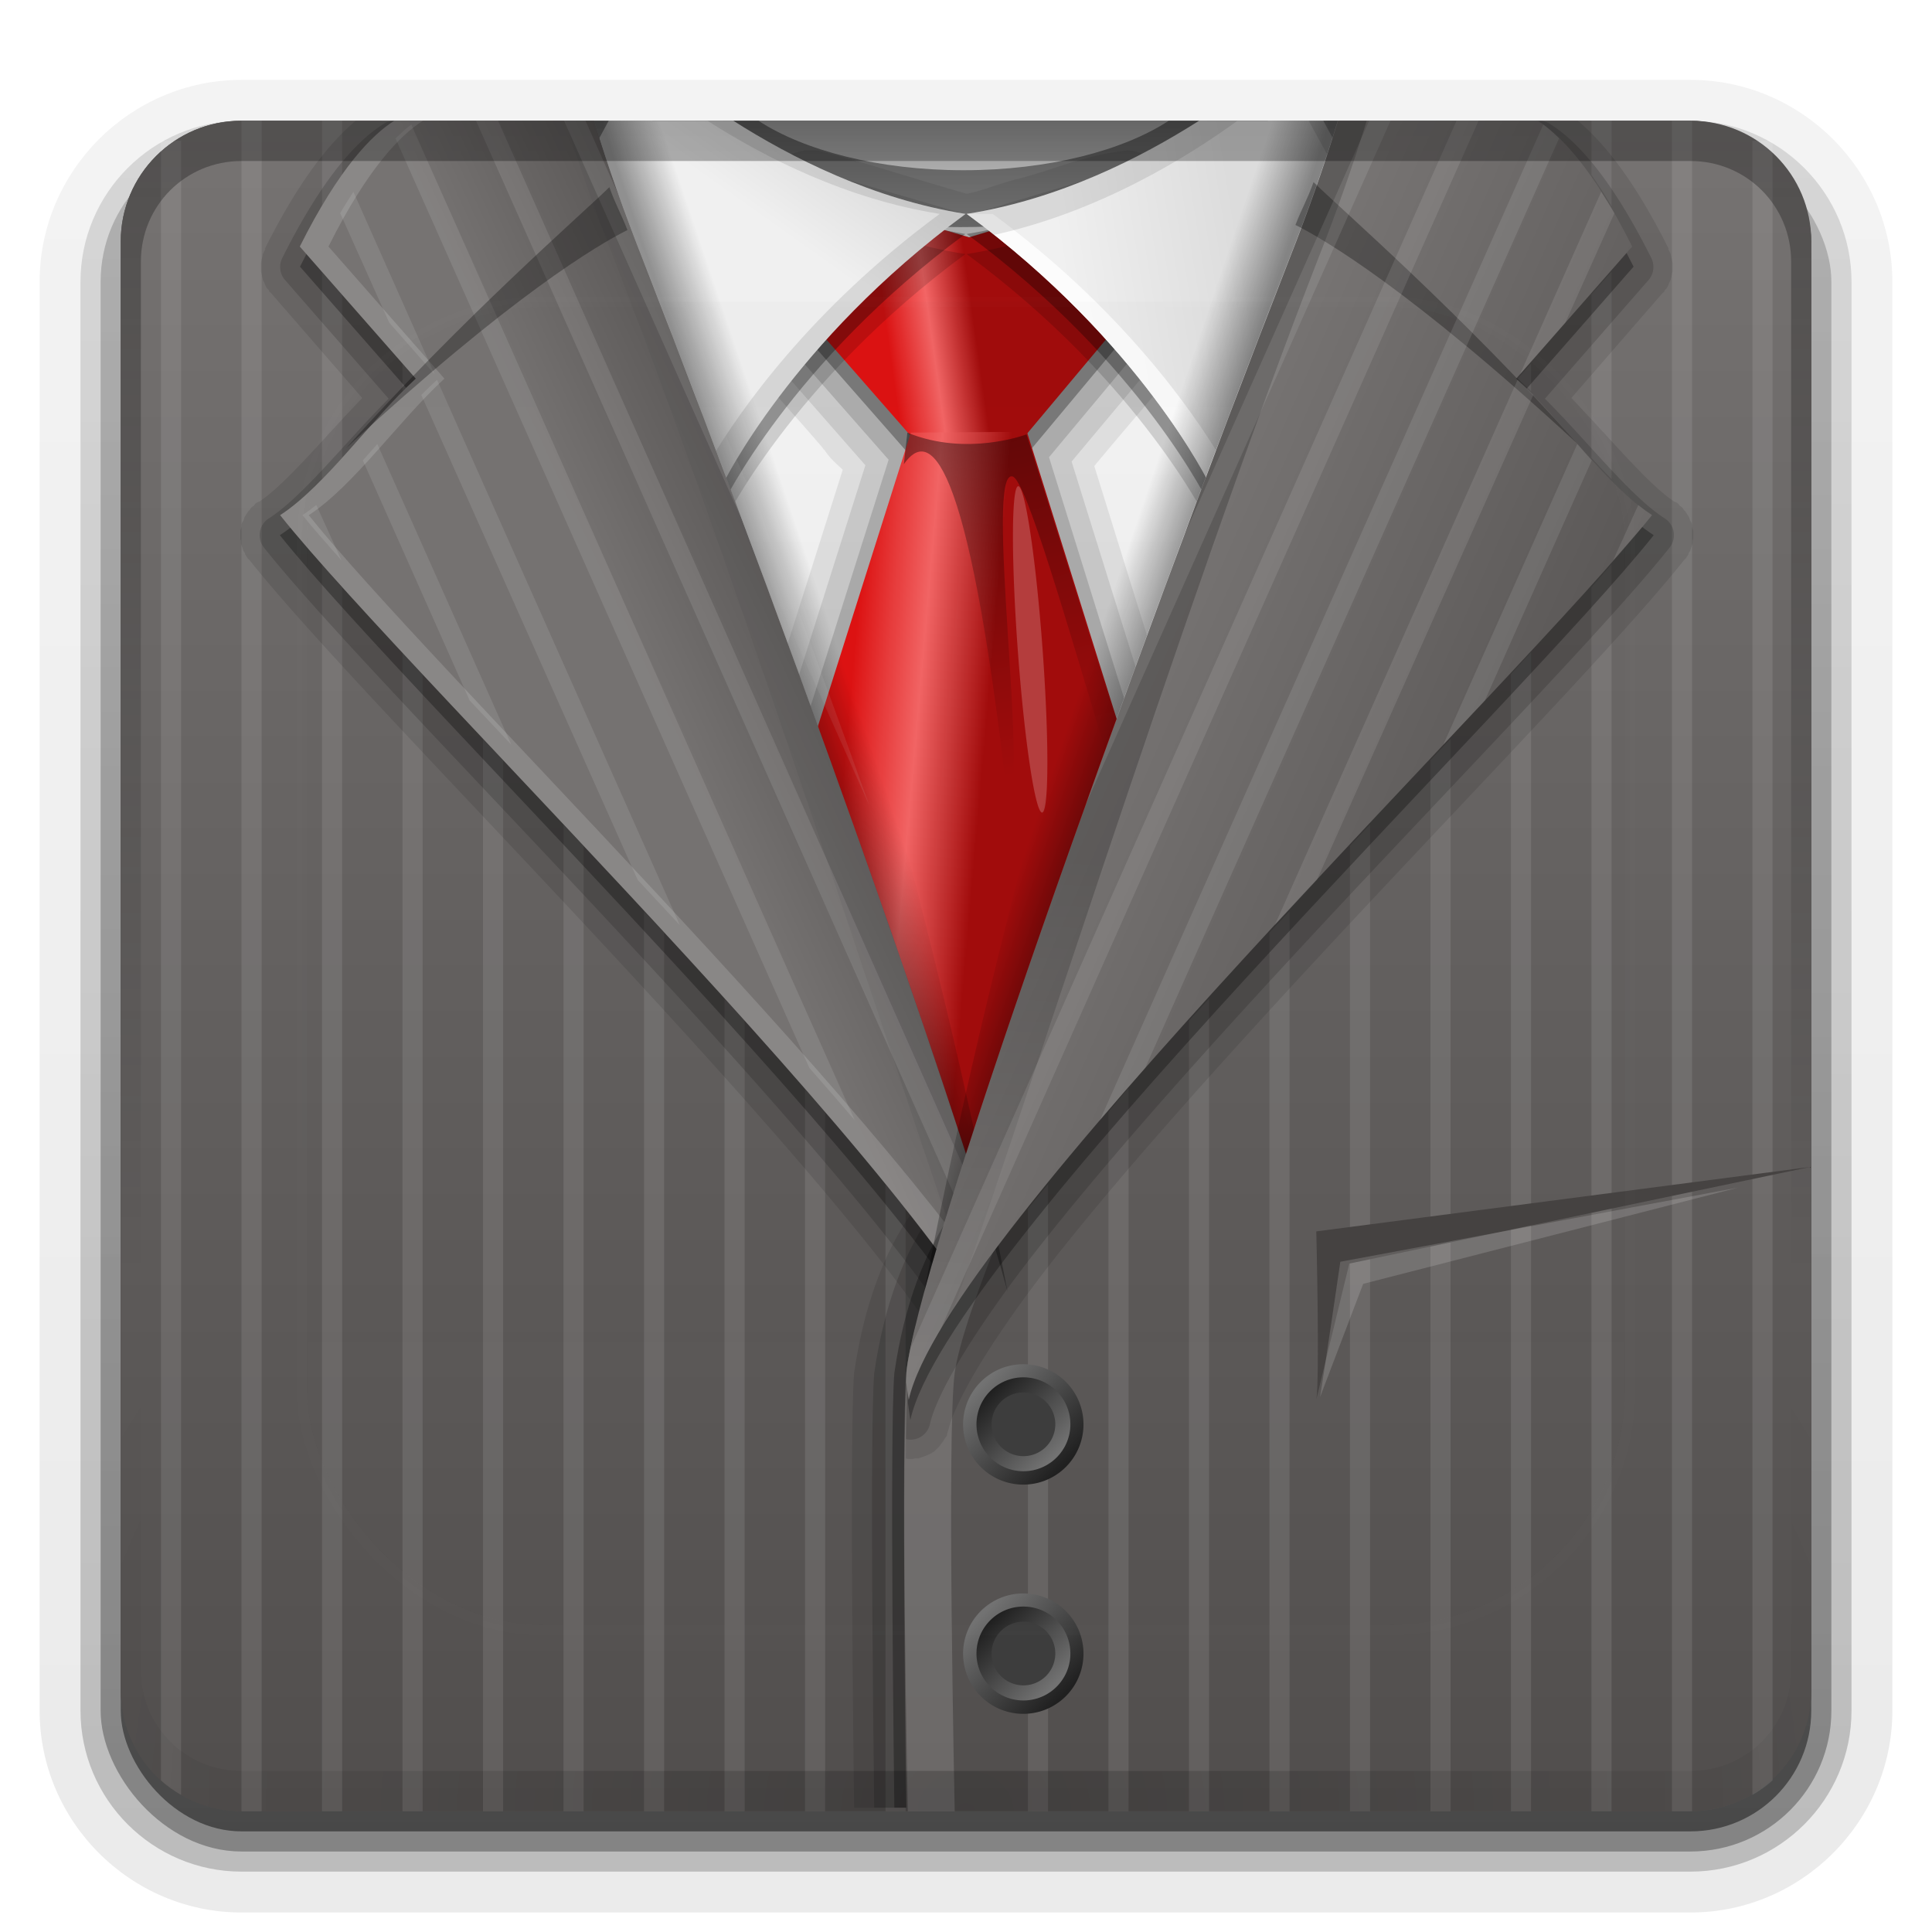 <?xml version="1.0" encoding="UTF-8" standalone="no"?>
<svg
   height="96"
   width="96"
   version="1.1"
   id="svg221"
   sodipodi:docname="cs-themes.svg"
   inkscape:version="1.2.2 (b0a8486541, 2022-12-01)"
   xmlns:inkscape="http://www.inkscape.org/namespaces/inkscape"
   xmlns:sodipodi="http://sodipodi.sourceforge.net/DTD/sodipodi-0.dtd"
   xmlns:xlink="http://www.w3.org/1999/xlink"
   xmlns="http://www.w3.org/2000/svg"
   xmlns:svg="http://www.w3.org/2000/svg"
   xmlns:rdf="http://www.w3.org/1999/02/22-rdf-syntax-ns#"
   xmlns:cc="http://creativecommons.org/ns#"
   xmlns:dc="http://purl.org/dc/elements/1.1/">
  <sodipodi:namedview
     id="namedview223"
     pagecolor="#ffffff"
     bordercolor="#000000"
     borderopacity="0.25"
     inkscape:showpageshadow="2"
     inkscape:pageopacity="0.0"
     inkscape:pagecheckerboard="0"
     inkscape:deskcolor="#d1d1d1"
     showgrid="false"
     inkscape:zoom="9.2395833"
     inkscape:cx="48"
     inkscape:cy="47.945885"
     inkscape:current-layer="svg221" />
  <defs
     id="defs87">
    <linearGradient
       id="c"
       stop-color="#fff">
      <stop
         offset="0"
         id="stop3" />
      <stop
         stop-opacity="0"
         offset="1"
         id="stop5" />
    </linearGradient>
    <filter
       id="w"
       height="1.392"
       width="1.392"
       color-interpolation-filters="sRGB"
       y="-0.196"
       x="-0.196">
      <feGaussianBlur
         stdDeviation="5.28"
         id="feGaussianBlur8" />
    </filter>
    <clipPath
       id="x">
      <rect
         rx="6"
         ry="6"
         height="84"
         width="84"
         y="6"
         x="6"
         fill="#fff"
         id="rect11" />
    </clipPath>
    <linearGradient
       id="a">
      <stop
         stop-color="#514e4d"
         offset="0"
         id="stop14" />
      <stop
         stop-color="#767372"
         offset="1"
         id="stop16" />
    </linearGradient>
    <linearGradient
       id="e">
      <stop
         offset="0"
         id="stop19" />
      <stop
         stop-opacity="0"
         offset="1"
         id="stop21" />
    </linearGradient>
    <linearGradient
       id="b">
      <stop
         stop-color="#202020"
         offset="0"
         id="stop24" />
      <stop
         stop-color="#727272"
         offset="1"
         id="stop26" />
    </linearGradient>
    <clipPath
       id="h">
      <path
         d="m-28 6c-3.324 0-6 2.676-6 6v72c0 3.324 2.676 6 6 6h38.969s0.247-18.837 0-21.781c-0.487-5.807-14.3-38.826-21.469-62.219h-17.5z"
         fill="url(#s)"
         id="path29" />
    </clipPath>
    <linearGradient
       id="s"
       y2="4.894"
       xlink:href="#a"
       gradientUnits="userSpaceOnUse"
       x2="99.266"
       gradientTransform="matrix(-.712 0 0 .712 53.559 2.441)"
       y1="123"
       x1="99.266" />
    <linearGradient
       id="g"
       y2="5.425"
       gradientUnits="userSpaceOnUse"
       x2="58.65"
       gradientTransform="matrix(1.017,0,0,1.017,-1.103,-1.103)"
       y1="122"
       x1="58.65">
      <stop
         stop-color="#dcdcdc"
         offset="0"
         id="stop33" />
      <stop
         stop-color="#f0f0f0"
         offset="1"
         id="stop35" />
    </linearGradient>
    <linearGradient
       id="f">
      <stop
         stop-color="#de1212"
         offset="0"
         id="stop38" />
      <stop
         stop-color="#f36565"
         offset=".5"
         id="stop40" />
      <stop
         stop-color="#a20c0c"
         offset="1"
         id="stop42" />
    </linearGradient>
    <linearGradient
       id="d"
       y2="7.016"
       gradientUnits="userSpaceOnUse"
       x2="45.448"
       gradientTransform="matrix(1.006 0 0 .994 100 0)"
       y1="92.54"
       x1="45.448">
      <stop
         offset="0"
         id="stop45" />
      <stop
         stop-opacity=".588"
         offset="1"
         id="stop47" />
    </linearGradient>
    <linearGradient
       id="y"
       y2="51.703"
       gradientUnits="userSpaceOnUse"
       x2="69.919"
       gradientTransform="matrix(.697 0 0 .697 3.541 1.937)"
       y1="28.056"
       x1="63.582">
      <stop
         offset="0"
         id="stop50" />
      <stop
         stop-opacity="0"
         offset="1"
         id="stop52" />
    </linearGradient>
    <linearGradient
       id="z"
       y2="55"
       xlink:href="#f"
       gradientUnits="userSpaceOnUse"
       x2="64.706"
       gradientTransform="matrix(.697 0 0 .697 3.541 1.937)"
       y1="54.138"
       x1="54.881" />
    <linearGradient
       id="ad"
       y2="21.934"
       xlink:href="#f"
       gradientUnits="userSpaceOnUse"
       x2="64.607"
       gradientTransform="matrix(.697 0 0 .697 3.541 1.937)"
       y1="22.808"
       x1="58.41" />
    <linearGradient
       id="af"
       y2="5.425"
       gradientUnits="userSpaceOnUse"
       x2="58.65"
       gradientTransform="matrix(.799 0 0 .799 -2.822 1.207)"
       y1="122"
       x1="58.65">
      <stop
         stop-color="#dcdcdc"
         offset="0"
         id="stop57" />
      <stop
         stop-color="#f5f5f5"
         offset=".896"
         id="stop59" />
      <stop
         stop-color="#8d8d8d"
         offset="1"
         id="stop61" />
    </linearGradient>
    <linearGradient
       id="ak"
       y2="6"
       xlink:href="#d"
       gradientUnits="userSpaceOnUse"
       x2="32.251"
       gradientTransform="translate(0,1)"
       y1="90"
       x1="32.251" />
    <linearGradient
       id="al"
       y2="6"
       xlink:href="#d"
       gradientUnits="userSpaceOnUse"
       x2="32.251"
       gradientTransform="matrix(1.024 0 0 1.012 -1.143 .929)"
       y1="90"
       x1="32.251" />
    <linearGradient
       id="am"
       y2="90.239"
       xlink:href="#d"
       gradientUnits="userSpaceOnUse"
       x2="32.251"
       gradientTransform="matrix(1.024,0,0,-1.012,-1.143,98.071)"
       y1="6.132"
       x1="32.251" />
    <linearGradient
       id="an"
       y2="12.778"
       xlink:href="#g"
       gradientUnits="userSpaceOnUse"
       x2="57.254"
       gradientTransform="matrix(-.643 0 0 .655 89.209 2.723)"
       y1="10.53"
       x1="43.476" />
    <linearGradient
       id="ao"
       y2="12.029"
       xlink:href="#g"
       gradientUnits="userSpaceOnUse"
       x2="47.759"
       gradientTransform="matrix(.643 0 0 .655 6.803 2.723)"
       y1="5.283"
       x1="52.471" />
    <linearGradient
       id="ap"
       y2="138.66"
       xlink:href="#c"
       gradientUnits="userSpaceOnUse"
       x2="48"
       y1="20.221"
       x1="48" />
    <radialGradient
       id="t"
       xlink:href="#c"
       gradientUnits="userSpaceOnUse"
       cy="90.172"
       cx="48"
       gradientTransform="matrix(1.157 0 0 .996 -7.551 .197)"
       r="42" />
    <linearGradient
       id="aq"
       y2="63.893"
       xlink:href="#c"
       gradientUnits="userSpaceOnUse"
       x2="36.357"
       y1="6"
       x1="36.357" />
    <linearGradient
       id="ar"
       y2="30.389"
       xlink:href="#e"
       gradientUnits="userSpaceOnUse"
       x2="-28.793"
       gradientTransform="matrix(-.712 0 0 .712 36.6 2.441)"
       y1="31.633"
       x1="-32.474" />
    <linearGradient
       id="i"
       y2="99.266"
       xlink:href="#b"
       gradientUnits="userSpaceOnUse"
       x2="74.494"
       gradientTransform="matrix(.369 .369 -.369 .369 61.58 8.176)"
       y1="99.266"
       x1="65.928" />
    <linearGradient
       id="j"
       y2="99.266"
       xlink:href="#b"
       gradientUnits="userSpaceOnUse"
       x2="74.494"
       gradientTransform="matrix(-.47 -.47 .47 -.47 37.189 150.44)"
       y1="99.266"
       x1="65.928" />
    <linearGradient
       id="k"
       y2="99.266"
       xlink:href="#b"
       gradientUnits="userSpaceOnUse"
       x2="74.494"
       gradientTransform="matrix(.369 .369 -.369 .369 61.58 19.566)"
       y1="99.266"
       x1="65.928" />
    <linearGradient
       id="l"
       y2="99.266"
       xlink:href="#b"
       gradientUnits="userSpaceOnUse"
       x2="74.494"
       gradientTransform="matrix(-.47 -.47 .47 -.47 37.189 161.83)"
       y1="99.266"
       x1="65.928" />
    <linearGradient
       id="m"
       y2="30.389"
       xlink:href="#e"
       gradientUnits="userSpaceOnUse"
       x2="-28.793"
       gradientTransform="matrix(.712 0 0 .712 59.39 2.441)"
       y1="31.633"
       x1="-32.474" />
    <linearGradient
       id="n"
       y2="4.894"
       xlink:href="#a"
       gradientUnits="userSpaceOnUse"
       x2="99.266"
       gradientTransform="matrix(.712 0 0 .712 2.441 2.441)"
       y1="123"
       x1="99.266" />
    <linearGradient
       id="o"
       y2="23.497"
       xlink:href="#a"
       gradientUnits="userSpaceOnUse"
       x2="95.672"
       gradientTransform="matrix(-.712 0 0 .712 93.559 2.441)"
       y1="16"
       x1="79.514" />
    <linearGradient
       id="p"
       y2="4.894"
       xlink:href="#a"
       gradientUnits="userSpaceOnUse"
       x2="99.266"
       gradientTransform="matrix(-.712 0 0 .712 93.559 2.441)"
       y1="123"
       x1="99.266" />
    <linearGradient
       id="v"
       y2="94.281"
       stop-color="#fff"
       gradientUnits="userSpaceOnUse"
       x2="67.482"
       gradientTransform="matrix(.712 0 0 .712 2.441 2.441)"
       y1="56.387"
       x1="69.894">
      <stop
         offset="0"
         id="stop81" />
      <stop
         stop-opacity="0"
         offset="1"
         id="stop83" />
    </linearGradient>
    <linearGradient
       id="u"
       y2="19"
       xlink:href="#a"
       gradientUnits="userSpaceOnUse"
       x2="87.676"
       gradientTransform="matrix(.712 0 0 .712 2.441 2.441)"
       y1="34.894"
       x1="123.49" />
  </defs>
  <g
     fill="url(#am)"
     id="g95">
    <path
       opacity="0.08"
       d="m12 95.031c-5.511 0-10.031-4.52-10.031-10.031v-71c0-5.511 4.52-10.031 10.031-10.031h72c5.511 0 10.031 4.52 10.031 10.031v71c0 5.511-4.52 10.031-10.031 10.031h-72z"
       id="path89" />
    <path
       opacity=".1"
       d="m12 94.031c-4.972 0-9.031-4.06-9.031-9.031v-71c0-4.972 4.06-9.032 9.031-9.032h72c4.972 0 9.031 4.06 9.031 9.031v71c0 4.972-4.06 9.031-9.031 9.031h-72z"
       id="path91" />
    <path
       opacity=".2"
       d="m12 93c-4.409 0-8-3.591-8-8v-71c0-4.409 3.591-8 8-8h72c4.409 0 8 3.591 8 8v71c0 4.409-3.591 8-8 8h-72z"
       id="path93" />
  </g>
  <rect
     opacity=".3"
     rx="7"
     ry="7"
     height="85"
     width="86"
     y="7"
     x="5"
     fill="url(#al)"
     id="rect97" />
  <rect
     opacity=".45"
     rx="6"
     ry="6"
     height="84"
     width="84"
     y="7"
     x="6"
     fill="url(#ak)"
     id="rect99" />
  <rect
     rx="6"
     ry="6"
     height="84"
     width="84"
     y="6"
     x="6"
     fill="#514e4d"
     id="rect101" />
  <path
     d="m18.955 6 29.72 75 28.37-75h-58.09z"
     fill="url(#af)"
     id="path103" />
  <g
     fill-rule="evenodd"
     id="g119">
    <path
       opacity="0.08"
       d="m39.969 7.469a1.021 1.021 0 0 0 -0.063 0.031c-1.113 0.175-1.848 0.938-2.312 1.625-0.465 0.687-0.784 1.342-1.094 1.719a1.021 1.021 0 0 0 -0.094 0.156c-0.261 0.449-0.744 0.988-1.125 1.719-0.381 0.73-0.627 1.804-0.156 2.812a1.021 1.021 0 0 0 0.125 0.188c1.785 2.304 3.798 4.388 5.625 6.531 0.048 0.088 0.074 0.082 0.125 0.156 0.314 0.463 0.69 0.745 0.844 0.906 0.03 0.031 0.017 0.012 0.031 0.031-3.648 11.554-7.343 23.093-10.969 34.657a1.021 1.021 0 0 0 -0.032 0.157c-0.305 2.039 1.57 3.589 3.469 3.375v0.031c9.428 0.112 18.851 0.236 28.281 0.344a1.021 1.021 0 0 0 0.094 0c2.05-0.187 3.199-2.432 2.375-4.25h0.031l-0.063-0.156-10.687-34.344c1.871-2.253 3.841-4.492 5.688-6.812a1.021 1.021 0 0 0 0.094 -0.156c0.535-1.02 0.331-2.082 0.031-2.875-0.299-0.793-0.683-1.473-0.812-1.938a1.021 1.021 0 0 0 -0.031 -0.156c-0.22-0.477-0.426-1.251-0.846-2.031-0.419-0.779-1.275-1.633-2.468-1.719a1.021 1.021 0 0 0 -0.187 0.031c-1.961 0.217-3.643 0.98-5.219 1.375-1.02 0.252-1.871 0.631-2.594 0.75-2.409-0.683-4.828-1.488-7.312-2.125a1.021 1.021 0 0 0 -0.25 -0.031h-0.406a1.021 1.021 0 0 0 -0.094 0z"
       id="path105" />
    <path
       opacity=".1"
       d="m40.062 8.5c0.002-0-0.095 0.032-0.094 0.031 0.002-0-0.127 0.032-0.125 0.031 0.002-0-0.095 0-0.094 0s-0.127 0.032-0.125 0.031c0.002-0.001-0.095 0.063-0.094 0.062 0.002-0.001-0.095 0.032-0.093 0.031 0.001-0.001-0.096 0.063-0.094 0.062 0.001-0.001-0.095 0.063-0.094 0.062s-0.095 0.064-0.094 0.062c0.002-0.001-0.095 0.064-0.094 0.062 0.002-0.001-0.094 0.064-0.093 0.062s-0.064 0.095-0.063 0.094c0.001-0.001-0.095 0.064-0.094 0.062 0.002-0.001-0.063 0.095-0.062 0.094 0.001-0.001-0.063 0.095-0.062 0.094 0.001-0.001-0.046 0.037-0.062 0.062-0.005 0.008-0 0.032 0 0.031l-2.438 3.719h0.031c0.001-0.002-0.095 0.127-0.094 0.125 0.001-0.002-0.063 0.158-0.062 0.156 0.001-0.002-0.063 0.127-0.062 0.125 0.001-0.002-0.063 0.159-0.062 0.156 0.001-0.002-0.032 0.159-0.031 0.156 0-0.002-0.032 0.159-0.031 0.156 0-0.002-0 0.159 0 0.156 0-0.002 0 0.159 0 0.156-0-0.002 0.032 0.159 0.031 0.156-0-0.002 0.001 0.159 0 0.156-0.001-0.002 0.063 0.159 0.062 0.156-0.001-0.002 0.032 0.158 0.031 0.156-0.001-0.002 0.064 0.127 0.062 0.125-0.001-0.002 0.095 0.158 0.094 0.156-0.001-0.002 0.095 0.127 0.094 0.125-0.001-0.002 0.095 0.127 0.094 0.125a1.03 1.03 0 0 0 0 0.031l6.656 7.595-11.031 34.844c0.001-0.002-0.032 0.127-0.031 0.125 0-0.002-0.032 0.095-0.031 0.094 0-0.002-0.031 0.127-0.031 0.125 0-0.002-0 0.127 0 0.125 0-0.002-0 0.096 0 0.094 0-0.002 0 0.127 0 0.125-0-0.002 0 0.127 0 0.125-0-0.002 0.032 0.127 0.031 0.125-0-0.002 0 0.095 0 0.094s0.032 0.127 0.031 0.125c-0-0.002 0.032 0.095 0.031 0.094-0.001-0.002 0.063 0.127 0.062 0.125-0.001-0.002 0.032 0.095 0.031 0.094-0.001-0.002 0.063 0.095 0.062 0.094-0.001-0.002 0.063 0.095 0.062 0.094-0.001-0.002 0.064 0.126 0.062 0.125-0.001-0.001 0.064 0.064 0.062 0.062-0.001-0.001 0.095 0.095 0.094 0.094-0.001-0.001 0.095 0.095 0.094 0.094-0.001-0.001 0.064 0.064 0.062 0.062-0.001-0.001 0.095 0.095 0.094 0.094-0.001-0.001 0.095 0.063 0.094 0.062-0.002-0.001 0.095 0.063 0.094 0.062-0.002-0.001 0.127 0.032 0.125 0.031-0.002-0.001 0.095 0.063 0.094 0.062-0.002-0.001 0.095 0.032 0.094 0.031-0.002-0.001 0.127 0.032 0.125 0.031-0.002-0 0.127 0.032 0.125 0.031-0.002-0 0.095 0.032 0.094 0.031-0.002-0 0.127 0.031 0.125 0.031-0.002-0 0.127 0 0.125 0-0.002-0 0.096-0 0.094 0l28.562 0.344c-0.002-0 0.095-0 0.094 0-0.002 0 0.127-0 0.125 0-0.002 0 0.127-0.032 0.125-0.031-0.002 0 0.095-0.032 0.094-0.031-0.002 0 0.127-0.032 0.125-0.031-0.002 0 0.127-0.032 0.125-0.031-0.002 0.001 0.095-0.032 0.094-0.031-0.002 0.001 0.095-0.063 0.094-0.062-0.002 0.001 0.127-0.032 0.125-0.031-0.002 0.001 0.095-0.063 0.094-0.062-0.002 0.001 0.095-0.064 0.094-0.062-0.001 0.001 0.095-0.095 0.094-0.094-0.001 0.001 0.064-0.064 0.062-0.062-0.001 0.001 0.095-0.095 0.094-0.094-0.001 0.001 0.095-0.095 0.094-0.094-0.001 0.001 0.064-0.064 0.062-0.062-0.001 0.001 0.063-0.126 0.062-0.125-0.001 0.002 0.063-0.095 0.062-0.094-0.001 0.002 0.063-0.095 0.062-0.094-0.001 0.002 0.032-0.095 0.031-0.094-0.001 0.002 0.063-0.127 0.062-0.125-0.001 0.002 0.032-0.095 0.031-0.094-0 0.002 0.032-0.127 0.031-0.125-0 0.002 0-0.095 0-0.094-0 0.002 0.031-0.127 0.031-0.125-0 0.002 0-0.127 0-0.125-0 0.002-0-0.127 0-0.125 0 0.002-0-0.095 0-0.094 0 0.002-0-0.127 0-0.125 0 0.002-0.032-0.127-0.031-0.125 0 0.002-0.032-0.095-0.031-0.094 0 0.002-0.032-0.127-0.031-0.125l-11.031-35.374 5.781-6.907c-0.001 0.002 0.095-0.095 0.094-0.093-0.001 0.001 0.064-0.127 0.062-0.126-0.001 0.002 0.063-0.095 0.062-0.093-0.001 0.002 0.063-0.127 0.062-0.125-0.001 0.002 0.063-0.127 0.062-0.125-0.001 0.002 0.032-0.127 0.031-0.125-0.001 0.002 0.032-0.127 0.031-0.125-0 0.002 0.032-0.127 0.031-0.125-0 0.002 0.031-0.127 0.031-0.125-0 0.002 0-0.127 0-0.125-0 0.002-0-0.127 0-0.125 0 0.002-0-0.158 0-0.156 0 0.002-0.032-0.127-0.031-0.125 0 0.002-0.032-0.127-0.031-0.125 0 0.002-0.032-0.127-0.031-0.125 0.001 0.002-0.032-0.127-0.031-0.125l-1.719-4.313c0.001 0.003-0.095-0.159-0.094-0.156 0.001 0.003-0.064-0.159-0.062-0.156s-0.127-0.159-0.125-0.156c0.002 0.002-0.127-0.158-0.125-0.156s-0.127-0.127-0.125-0.125-0.127-0.127-0.125-0.125-0.159-0.095-0.156-0.094c0.002 0.002-0.19-0.095-0.188-0.094 0.003 0.001-0.159-0.064-0.156-0.062s-0.19-0.063-0.188-0.062-0.159-0.032-0.156-0.031c0.003 0.001-0.19-0.031-0.187-0.031 0.003 0-0.19 0-0.188 0s-0.19 0-0.188 0c0.003-0-0.19 0.032-0.188 0.031 0.002-0-0.11 0.019-0.156 0.031l-7.125 2.125-7.312-2.125c0.003 0.001-0.19-0.032-0.187-0.031 0.003 0.001-0.159-0.031-0.156-0.031 0.003 0-0.19 0-0.188 0 0.003-0-0.19 0-0.188 0a1.03 1.03 0 0 0 -0.031 0z"
       id="path107" />
    <path
       opacity=".15"
       d="m40.188 9.531a0.941 0.941 0 0 0 -0.688 0.438l-2.438 3.75a0.941 0.941 0 0 0 0.062 1.125l7.031 8-11.219 35.438a0.941 0.941 0 0 0 0.908 1.218l28.562 0.344a0.941 0.941 0 0 0 0.906 -1.219l-11.187-35.906 6.125-7.344a0.941 0.941 0 0 0 0.156 -0.937l-1.719-4.313a0.941 0.941 0 0 0 -1.156 -0.562l-7.406 2.219-7.594-2.219a0.941 0.941 0 0 0 -0.344 -0.031z"
       id="path109" />
    <path
       opacity=".3"
       d="m40.281 10.469-2.438 3.75 7.375 8.406-11.375 35.938 28.562 0.344-11.344-36.375 6.469-7.75-1.719-4.312-7.656 2.312-7.875-2.312z"
       id="path111" />
    <path
       d="m40.295 9.477 7.863 2.316 7.64-2.316 1.742 4.307-9.382 11.196-10.302-11.775 2.439-3.728z"
       fill="url(#ad)"
       id="path113" />
    <path
       d="m45.259 21.496-11.411 36.057 28.571 0.349-11.391-36.445-5.769 0.039z"
       fill="url(#z)"
       id="path115" />
    <path
       opacity=".4"
       d="m45.085 21.496c2.961 1.219 5.923 0.087 5.923 0.087s5.623 17.779 10.396 33.619c-3.079-3.571-9.759-31.178-11.092-31.529-1.405-0.369 0.824 15.285-0.235 16.2-2.003-17.767-3.946-18.551-5.165-16.809l0.038-0.342c0.051-0.461 0.136-1.226 0.136-1.226z"
       fill="url(#y)"
       id="path117" />
  </g>
  <path
     opacity=".2"
     d="m51.822 32.497a8.13 0.616 85.802 0 1 -1.228 0.09 8.13 0.616 85.802 1 1 1.228 -0.09z"
     fill="#fff"
     id="path121" />
  <path
     opacity=".15"
     d="m30.25 8-1.281 2.344 6.938 15.719s3.381-7.051 12.062-13.438c-4.594-0.729-8.649-2.788-11.53-4.625h-6.188zm29.344 0c-2.881 1.837-6.968 3.896-11.562 4.625 8.681 6.386 12.062 13.438 12.062 13.438l6.937-15.719-1.281-2.344h-6.156z"
     fill-rule="evenodd"
     id="path123" />
  <path
     opacity=".4"
     d="m32.418 6c0.619 2.953 7.234 5.284 15.301 5.284 8.067 0 14.664-2.331 15.281-5.284h-4.926c-2.257 1.477-5.978 2.458-10.194 2.458s-7.937-0.981-10.194-2.458h-5.268z"
     id="path125" />
  <g
     fill-rule="evenodd"
     id="g139">
    <path
       opacity=".3"
       d="m30.25 7-1.281 2.344 6.938 15.719s3.381-7.051 12.062-13.438c-4.594-0.729-8.649-2.788-11.53-4.625h-6.188zm29.344 0c-2.881 1.837-6.968 3.896-11.562 4.625 8.681 6.386 12.062 13.438 12.062 13.438l6.937-15.719-1.281-2.344h-6.156z"
       id="path127" />
    <path
       d="m30.246 6-1.266 2.335 6.936 15.729s3.383-7.049 12.064-13.435c-4.595-0.73-8.66-2.792-11.541-4.629h-6.193z"
       fill="url(#ao)"
       id="path129" />
    <path
       d="m59.581 6c-2.881 1.837-6.946 3.899-11.541 4.629 8.681 6.386 12.064 13.435 12.064 13.435l6.916-15.729-1.266-2.335h-6.173z"
       fill="url(#an)"
       id="path131" />
    <path
       opacity=".1"
       d="m35.152 6c2.862 1.833 6.91 3.893 11.541 4.629-6.443 4.74-9.951 9.83-11.34 12.145l0.563 1.29s3.383-7.049 12.064-13.435c-4.595-0.73-8.658-2.792-11.541-4.629h-1.287z"
       id="path133" />
    <path
       opacity=".8"
       d="m48.04 10.629c8.681 6.386 12.064 13.435 12.064 13.435l0.563-1.29c-1.389-2.315-4.897-7.406-11.34-12.145"
       fill="#fff"
       id="path135" />
    <path
       opacity=".1"
       d="m59.581 6c-2.877 1.837-6.946 3.899-11.541 4.629 0.471 0.346 0.907 0.695 1.347 1.044 5.158-1.127 9.529-3.807 12.104-5.673h-1.91zm5.449 0 1.669 3.052 0.322-0.717-1.267-2.335h-0.724z"
       id="path137" />
  </g>
  <path
     d="m12 6c-3.324 0-6 2.676-6 6v72c0 3.324 2.676 6 6 6h38.969s0.247-18.837 0-21.781c-0.487-5.807-14.3-38.826-21.469-62.219h-17.5z"
     fill="url(#p)"
     id="path141" />
  <path
     opacity=".1"
     d="m8 7v81.469c0.307 0.275 0.641 0.512 1 0.719v-82.188h-1zm4-1v84h1v-84h-1zm4 0v4.25c0.344-0.581 0.683-1.116 1-1.562v-2.688h-1zm0 7.5v10.312c0.333-0.339 0.666-0.694 1-1.062v-8.125l-1-1.125zm4 4.562v1.375c0.218-0.219 0.439-0.426 0.656-0.625l-0.656-0.75zm-4 9.969v61.969h1v-60.812c-0.36-0.4-0.676-0.789-1-1.156zm4 4.375v57.594h1v-56.5c-0.357-0.382-0.659-0.727-1-1.094zm4 4.312v53.282h1v-52.217c-0.333-0.354-0.673-0.715-1-1.062zm4 4.25v49.032h1v-47.967c-0.331-0.353-0.672-0.713-1-1.062zm4 4.312v44.72h1v-43.654c-0.332-0.36-0.668-0.705-1-1.063zm4 4.345v40.375h1v-39.281c-0.326-0.363-0.67-0.729-1-1.094zm4 4.437v35.938h1v-34.75c-0.338-0.393-0.652-0.789-1-1.188zm4 4.782v31.156h1v-29.938c-0.316-0.398-0.667-0.809-1-1.219z"
     fill="#fff"
     id="path143" />
  <path
     opacity=".15"
     d="m43.44 68.221c-0.247 2.944 0 21.601 0 21.601h39.687c1.213-27.934-35.73-48.688-39.687-21.601z"
     id="path145" />
  <path
     opacity=".1"
     d="m42.44 68.221c-0.247 2.944 0 21.601 0 21.601h39.687c1.213-27.934-35.73-48.688-39.687-21.601z"
     id="path147" />
  <g
     fill-rule="evenodd"
     id="g161">
    <g
       transform="translate(40)"
       clip-path="url(#h)"
       id="g155">
      <path
         opacity=".1"
         d="m-20.594 5.031c-0 0-0.125 0.031-0.125 0.031-0 0-0.125 0.031-0.125 0.031-0 0-0.093-0-0.094 0-0 0-0.125 0.062-0.125 0.062-0 0-0.093 0.031-0.094 0.031-0 0-0.093 0.062-0.094 0.062-0 0-0.125 0.031-0.125 0.031-0 0-0.036 0.046-0.062 0.062-0.008 0.005-0.031-0-0.031 0v0.031c-1.517 0.965-3.327 2.904-5.375 7h0.031c-0 0.001-0.062 0.124-0.062 0.125-0 0.001-0.062 0.124-0.062 0.125-0 0.001-0.031 0.156-0.031 0.156-0 0.001-0.031 0.124-0.031 0.125-0 0.001-0.031 0.156-0.031 0.156-0 0.001 0 0.124 0 0.125-0 0.001-0 0.156 0 0.156 0 0.001-0 0.156 0 0.156 0 0.001 0.031 0.124 0.031 0.125 0 0.001 0.031 0.156 0.031 0.156 0 0.001 0.031 0.124 0.031 0.125 0 0.001 0.062 0.124 0.062 0.125 0 0.001 0.062 0.156 0.062 0.156 0 0.001 0.062 0.125 0.062 0.125 0 0 0.093 0.093 0.094 0.094 0 0 0.062 0.125 0.062 0.125a0.965 0.965 0 0 0 0.031 0l4.562 5.25c-1.966 2.045-3.838 4.314-5.125 5.156-0.005 0.003-0.027-0.003-0.031 0-0.026 0.017-0.062 0.031-0.062 0.031-0 0-0.093 0.062-0.094 0.062-0 0-0.062 0.093-0.062 0.094-0 0-0.093 0.062-0.094 0.062-0 0-0.062 0.062-0.062 0.062-0 0-0.062 0.093-0.062 0.094-0 0-0.062 0.062-0.062 0.062-0 0-0.062 0.093-0.062 0.094-0 0-0.062 0.093-0.062 0.094-0 0-0.062 0.093-0.062 0.094-0 0-0.031 0.093-0.031 0.094-0 0-0.031 0.093-0.031 0.094-0 0-0.062 0.093-0.062 0.094-0 0-0.031 0.093-0.031 0.094-0 0 0 0.093 0 0.094s-0.031 0.125-0.031 0.125c-0 0-0.031 0.093-0.031 0.094-0 0 0 0.093 0 0.094s0 0.093 0 0.094c-0 0-0 0.125 0 0.125s-0 0.093 0 0.094c0 0 0.031 0.093 0.031 0.094 0 0-0 0.125 0 0.125 0 0 0.031 0.093 0.031 0.094 0 0 0.031 0.093 0.031 0.094 0 0 0.031 0.093 0.031 0.094 0 0 0.031 0.093 0.031 0.094 0 0 0.062 0.093 0.062 0.094 0 0 0.031 0.093 0.031 0.094 0 0 0.062 0.093 0.062 0.094 0 0 0.062 0.093 0.062 0.094 0 0 0.045 0.04 0.062 0.062 0.006 0.008 0.025 0.023 0.031 0.031 3.549 4.447 12.245 13.255 20.375 22.125 4.072 4.443 8 8.877 10.969 12.656 1.479 1.883 2.695 3.629 3.594 5.094s1.47 2.712 1.594 3.281c0 0.001 0.062 0.187 0.062 0.188 0 0.001 0.031 0.156 0.031 0.156 0 0.001 0.093 0.124 0.094 0.125 0 0.001 0.093 0.156 0.094 0.156 0 0.001 0.093 0.124 0.094 0.125 0 0.001 0.093 0.125 0.094 0.125 0 0 0.124 0.125 0.125 0.125 0.001 0 0.124 0.125 0.125 0.125 0.001 0 0.156 0.093 0.156 0.094 0.001 0 0.124 0.062 0.125 0.062 0.001 0 0.156 0.062 0.156 0.062 0.001 0 0.156 0.062 0.156 0.062 0.001 0 0.187 0.062 0.188 0.062 0.001 0 0.156-0 0.156 0 0.001 0 0.156 0.031 0.156 0.031 0.001 0 0.187 0 0.188 0 0.001-0 0.156-0.031 0.156-0.031 0.001-0 0.156-0.031 0.156-0.031 0.001-0 0.187-0.031 0.188-0.031 0.001-0 0.156-0.062 0.156-0.062 0.001-0 0.156-0.062 0.156-0.062 0.001-0 0.124-0.093 0.125-0.094 0.001-0 0.156-0.093 0.156-0.094 0.001-0 0.124-0.093 0.125-0.094 0.001-0 0.125-0.124 0.125-0.125 0-0 0.093-0.124 0.094-0.125 0-0.001 0.093-0.156 0.094-0.156 0-0.001 0.093-0.124 0.094-0.125 0-0.001 0.062-0.156 0.062-0.156 0-0.001 0.062-0.156 0.062-0.156 0-0.001 0.062-0.156 0.062-0.156 0-0.001 0.031-0.187 0.031-0.188l0.094-0.75c0-0 0.02-0.071 0.031-0.125 0.006-0.026-0-0.062 0-0.062 0-0.001 0.031-0.187 0.031-0.188 0-0-0-0.056 0-0.062-0-0.016 0-0.018 0-0.031-0-0.027-0.001-0.092 0-0.125-0 0.003 0.022-0.177 0-0.438-0.151-1.794-0.986-4.518-2.188-8.407-1.204-3.897-2.818-8.775-4.688-14.125-3.717-10.639-8.354-23.08-12.281-33.156a0.965 0.965 0 0 0 -0.062 -0.188 0.965 0.965 0 0 0 0 -0.031c-0.855-2.179-1.65-4.397-2.343-6.656-0-0 0.002-0.024 0-0.031-0.011-0.035-0.062-0.125-0.063-0.125 0-0.001-0.062-0.156-0.062-0.156 0-0.001-0.062-0.124-0.062-0.125-0.001-0.001-0.094-0.124-0.094-0.125-0.001-0.001-0.094-0.124-0.094-0.125 0-0-0.093-0.124-0.094-0.125 0-0-0.124-0.124-0.125-0.125 0-0-0.093-0.093-0.093-0.094-0.001-0-0.125-0.093-0.126-0.094 0-0-0.155-0.062-0.156-0.063 0-0-0.124-0.093-0.125-0.094 0-0-0.155-0.031-0.156-0.031-0.001-0-0.156-0.062-0.156-0.062-0.001-0-0.156-0.031-0.157-0.031 0-0-0.155-0.031-0.156-0.031-0.001-0-0.156 0-0.156 0h-9.875c-0-0-0.019 0-0.031 0-0.047-0-0.124-0-0.125 0a0.965 0.965 0 0 0 -0.062 0zm31.594 64.625s0.259-0.001 0.375 0l-0.375 0.032c0.001 0.012 0-0.031 0-0.031z"
         id="path149" />
      <path
         opacity=".15"
         d="m-20.406 6a0.988 0.988 0 0 0 -0.532 0.156c-1.306 0.821-3.016 2.626-5.031 6.656a0.988 0.988 0 0 0 0.125 1.094l5.156 5.906c-2.138 2.136-4.216 4.821-5.938 5.938a0.988 0.988 0 0 0 -0.25 1.469c3.44 4.318 12.214 13.19 20.375 22.094 4.08 4.452 8.004 8.905 11 12.719 2.996 3.814 5.022 7.128 5.375 8.75a0.988 0.988 0 0 0 1.938 -0.094l0.125-0.875a0.988 0.988 0 0 0 0.031 -0.188c0.001 0.028-0.001-0.061 0-0.156s0.017-0.145 0-0.344c-0.131-1.564-0.926-4.339-2.125-8.219-1.198-3.881-2.82-8.753-4.687-14.095-3.733-10.683-8.407-23.217-12.344-33.312a0.988 0.988 0 0 0 0 -0.031c-0.867-2.207-1.671-4.453-2.375-6.75a0.988 0.988 0 0 0 -0.937 -0.719h-9.906z"
         id="path151" />
      <path
         opacity=".3"
         d="m-20.406 7c-1.082 0.68-2.721 2.318-4.688 6.25l5.75 6.562c-2.246 2.062-4.527 5.34-6.75 6.781 6.681 8.386 35.159 35.787 36.938 43.969l0.125-0.875c-0.005-0.106 0.006-0.397 0-0.469-0.438-5.228-11.2-35.209-19.063-55.374-0.874-2.227-1.693-4.518-2.406-6.844h-9.906z"
         id="path153" />
    </g>
    <path
       d="m29.514 6c0.713 2.326 1.528 4.603 2.402 6.829 7.862 20.165 18.604 50.163 19.042 55.392 0.006 0.072 0.017 0.361 0.022 0.467l-0.133 0.868c-1.778-8.182-30.246-35.571-36.928-43.957 2.223-1.442 4.495-4.723 6.74-6.785l-5.762-6.562c1.966-3.932 3.612-5.571 4.694-6.251h9.922z"
       fill="url(#o)"
       id="path157" />
    <path
       opacity=".2"
       d="m29.514 6c0.713 2.326 1.528 4.603 2.402 6.829 7.862 20.165 18.604 50.163 19.042 55.392 0.006 0.072 0.017 0.361 0.022 0.467l-0.133 0.868c-0.264-1.217-0.997-2.603-2.068-4.115-2.617-6.916-11.512-35.237-18.286-52.612-0.875-2.226-1.69-4.503-2.403-6.829h1.424z"
       fill="#525252"
       id="path159" />
  </g>
  <path
     opacity=".3"
     d="m44.44 68.221c-0.247 2.944 0 21.601 0 21.601h39.687c1.213-27.934-35.73-48.688-39.687-21.601z"
     id="path163" />
  <path
     opacity=".1"
     d="m29.092 6 9.188 20.594c1.671 4.482 3.328 8.991 4.906 13.406l-15.156-34h1.062zm-4.344 0 27.094 60.906c0.004 0.019 0.027 0.044 0.031 0.062 0.105 0.512 0.191 0.923 0.219 1.25 0.006 0.072-0.005 0.362 0 0.469l-0.125 0.875c-0.201-0.924-0.751-2.11-1.562-3.469l-26.75-60.093h1.094zm-4.312 0.188 22.031 49.469c-0.73-0.853-1.476-1.715-2.25-2.594l-20.563-46.185c0.288-0.279 0.538-0.513 0.781-0.688zm-2.875 3.344 4.031 9.062-2.25-2.562-2.438-5.438c0.221-0.386 0.446-0.733 0.656-1.062zm4.156 9.344 12.062 27.094c-0.699-0.756-1.395-1.501-2.094-2.25l-10.75-24.094c0.26-0.268 0.522-0.509 0.781-0.75zm-2.969 3.187 6.656 14.938c-0.667-0.709-1.397-1.48-2.031-2.156-0.011-0.012-0.02-0.019-0.031-0.031l-5.312-11.938c0.241-0.265 0.477-0.541 0.719-0.812zm-3.031 3.031 1.25 2.75c-0.741-0.843-1.428-1.611-1.938-2.25 0.225-0.146 0.462-0.32 0.688-0.5z"
     fill="#fff"
     id="path165" />
  <path
     opacity=".15"
     d="m19.592 6c-1.082 0.68-2.728 2.319-4.694 6.251l5.762 6.562c-2.246 2.062-4.518 5.343-6.74 6.785 6.681 8.386 35.149 35.776 36.928 43.958l0.133-0.868c-0.006-0.106-0.016-0.396-0.022-0.467-0.047-0.56-0.245-1.45-0.512-2.536-0.004-0.006 0.004-0.017 0-0.022-6.732-10.839-29.258-32.728-35.104-40.065 2.223-1.442 4.495-4.723 6.74-6.785l-5.762-6.562c1.966-3.932 3.612-5.571 4.694-6.251h-1.424z"
     fill-rule="evenodd"
     fill="#fff"
     id="path167" />
  <path
     d="m66.5 6c-7.169 23.393-20.982 56.412-21.469 62.219-0.247 2.944 0 21.781 0 21.781h38.969c3.324 0 6-2.676 6-6v-72c0-3.324-2.676-6-6-6h-17.5z"
     fill="url(#n)"
     id="path169" />
  <path
     opacity=".15"
     d="m70.11 13.295c-11.721 23.393-24.204 49.119-24.999 54.926-0.403 2.945 0 21.779 0 21.779h2.328s-0.403-18.834 0-21.779c0.795-5.807 13.278-31.533 24.999-54.927h-2.328z"
     fill="#fff"
     id="path171" />
  <path
     opacity=".4"
     d="m29.514 6c0.713 2.326 1.528 4.603 2.402 6.829 6.668 17.101 15.384 41.225 18.153 51.365-3.891-20.081-9.476-38.724-16.07-58.194h-4.486z"
     fill-rule="evenodd"
     fill="url(#m)"
     id="path173" />
  <path
     opacity=".1"
     d="m88.078 7v81.469c-0.307 0.275-0.641 0.512-1 0.719v-82.188h1zm-4-1v84h-1v-84h1zm-4 0v4.25c-0.344-0.581-0.683-1.116-1-1.562v-2.688h1zm0 7.5v10.312c-0.333-0.339-0.666-0.694-1-1.062v-8.125l1-1.125zm-4 4.562v1.375c-0.218-0.219-0.439-0.426-0.656-0.625l0.656-0.75zm4 9.969v61.969h-1v-60.812c0.36-0.4 0.676-0.789 1-1.156zm-4 4.375v57.594h-1v-56.5c0.357-0.382 0.659-0.727 1-1.094zm-4 4.312v53.281h-1v-52.219c0.333-0.354 0.673-0.715 1-1.062zm-4 4.25v49.031h-1v-47.969c0.331-0.353 0.672-0.713 1-1.062zm-4 4.312v44.719h-1v-43.656c0.332-0.359 0.668-0.704 1-1.062zm-4 4.344v40.375h-1v-39.281c0.327-0.363 0.67-0.729 1-1.094zm-4 4.438v35.938h-1v-34.75c0.338-0.393 0.652-0.789 1-1.188zm-4 4.781v31.156h-1v-29.938c0.316-0.398 0.667-0.809 1-1.219z"
     fill="#fff"
     id="path175" />
  <g
     fill-rule="evenodd"
     id="g189">
    <g
       transform="matrix(-1,0,0,1,56.078,0)"
       clip-path="url(#h)"
       id="g183">
      <path
         opacity=".1"
         d="m-20.594 5.031c-0 0-0.125 0.031-0.125 0.031-0 0-0.125 0.031-0.125 0.031-0 0-0.093-0-0.094 0-0 0-0.125 0.062-0.125 0.062-0 0-0.093 0.031-0.094 0.031-0 0-0.093 0.062-0.094 0.062-0 0-0.125 0.031-0.125 0.031-0 0-0.036 0.046-0.062 0.062-0.008 0.005-0.031-0-0.031 0v0.031c-1.517 0.965-3.327 2.904-5.375 7h0.031c-0 0.001-0.062 0.124-0.062 0.125-0 0.001-0.062 0.124-0.062 0.125-0 0.001-0.031 0.156-0.031 0.156-0 0.001-0.031 0.124-0.031 0.125-0 0.001-0.031 0.156-0.031 0.156-0 0.001 0 0.124 0 0.125-0 0.001-0 0.156 0 0.156 0 0.001-0 0.156 0 0.156 0 0.001 0.031 0.124 0.031 0.125 0 0.001 0.031 0.156 0.031 0.156 0 0.001 0.031 0.124 0.031 0.125 0 0.001 0.062 0.124 0.062 0.125 0 0.001 0.062 0.156 0.062 0.156 0 0.001 0.062 0.125 0.062 0.125 0 0 0.093 0.093 0.094 0.094 0 0 0.062 0.125 0.062 0.125a0.965 0.965 0 0 0 0.031 0l4.562 5.25c-1.966 2.045-3.838 4.314-5.125 5.156-0.005 0.003-0.027-0.003-0.031 0-0.026 0.017-0.062 0.031-0.062 0.031-0 0-0.093 0.062-0.094 0.062-0 0-0.062 0.093-0.062 0.094-0 0-0.093 0.062-0.094 0.062-0 0-0.062 0.062-0.062 0.062-0 0-0.062 0.093-0.062 0.094-0 0-0.062 0.062-0.062 0.062-0 0-0.062 0.093-0.062 0.094-0 0-0.062 0.093-0.062 0.094-0 0-0.062 0.093-0.062 0.094-0 0-0.031 0.093-0.031 0.094-0 0-0.031 0.093-0.031 0.094-0 0-0.062 0.093-0.062 0.094-0 0-0.031 0.093-0.031 0.094-0 0 0 0.093 0 0.094s-0.031 0.125-0.031 0.125c-0 0-0.031 0.093-0.031 0.094-0 0 0 0.093 0 0.094s0 0.093 0 0.094c-0 0-0 0.125 0 0.125s-0 0.093 0 0.094c0 0 0.031 0.093 0.031 0.094 0 0-0 0.125 0 0.125 0 0 0.031 0.093 0.031 0.094 0 0 0.031 0.093 0.031 0.094 0 0 0.031 0.093 0.031 0.094 0 0 0.031 0.093 0.031 0.094 0 0 0.062 0.093 0.062 0.094 0 0 0.031 0.093 0.031 0.094 0 0 0.062 0.093 0.062 0.094 0 0 0.062 0.093 0.062 0.094 0 0 0.045 0.04 0.062 0.062 0.006 0.008 0.025 0.023 0.031 0.031 3.549 4.447 12.245 13.255 20.375 22.125 4.072 4.443 8 8.877 10.969 12.656 1.479 1.883 2.695 3.629 3.594 5.094s1.47 2.712 1.594 3.281c0 0.001 0.062 0.187 0.062 0.188 0 0.001 0.031 0.156 0.031 0.156 0 0.001 0.093 0.124 0.094 0.125 0 0.001 0.093 0.156 0.094 0.156 0 0.001 0.093 0.124 0.094 0.125 0 0.001 0.093 0.125 0.094 0.125 0 0 0.124 0.125 0.125 0.125 0.001 0 0.124 0.125 0.125 0.125 0.001 0 0.156 0.093 0.156 0.094 0.001 0 0.124 0.062 0.125 0.062 0.001 0 0.156 0.062 0.156 0.062 0.001 0 0.156 0.062 0.156 0.062 0.001 0 0.187 0.062 0.188 0.062 0.001 0 0.156-0 0.156 0 0.001 0 0.156 0.031 0.156 0.031 0.001 0 0.187 0 0.188 0 0.001-0 0.156-0.031 0.156-0.031 0.001-0 0.156-0.031 0.156-0.031 0.001-0 0.187-0.031 0.188-0.031 0.001-0 0.156-0.062 0.156-0.062 0.001-0 0.156-0.062 0.156-0.062 0.001-0 0.124-0.093 0.125-0.094 0.001-0 0.156-0.093 0.156-0.094 0.001-0 0.124-0.093 0.125-0.094 0.001-0 0.125-0.124 0.125-0.125 0-0 0.093-0.124 0.094-0.125 0-0.001 0.093-0.156 0.094-0.156 0-0.001 0.093-0.124 0.094-0.125 0-0.001 0.062-0.156 0.062-0.156 0-0.001 0.062-0.156 0.062-0.156 0-0.001 0.062-0.156 0.062-0.156 0-0.001 0.031-0.187 0.031-0.188l0.094-0.75c0-0 0.02-0.071 0.031-0.125 0.006-0.026-0-0.062 0-0.062 0-0.001 0.031-0.187 0.031-0.188 0-0-0-0.056 0-0.062-0-0.016 0-0.018 0-0.031-0-0.027-0.001-0.092 0-0.125-0 0.003 0.022-0.177 0-0.438-0.151-1.794-0.986-4.518-2.188-8.407-1.204-3.897-2.818-8.775-4.688-14.125-3.717-10.639-8.354-23.08-12.281-33.156a0.965 0.965 0 0 0 -0.062 -0.188 0.965 0.965 0 0 0 0 -0.031c-0.855-2.179-1.65-4.397-2.343-6.656-0-0 0.002-0.024 0-0.031-0.011-0.035-0.062-0.125-0.063-0.125 0-0.001-0.062-0.156-0.062-0.156 0-0.001-0.062-0.124-0.062-0.125-0.001-0.001-0.094-0.124-0.094-0.125-0.001-0.001-0.094-0.124-0.094-0.125 0-0-0.093-0.124-0.094-0.125 0-0-0.124-0.124-0.125-0.125 0-0-0.093-0.093-0.093-0.094-0.001-0-0.125-0.093-0.126-0.094 0-0-0.155-0.062-0.156-0.063 0-0-0.124-0.093-0.125-0.094 0-0-0.155-0.031-0.156-0.031-0.001-0-0.156-0.062-0.156-0.062-0.001-0-0.156-0.031-0.157-0.031 0-0-0.155-0.031-0.156-0.031-0.001-0-0.156 0-0.156 0h-9.875c-0-0-0.019 0-0.031 0-0.047-0-0.124-0-0.125 0a0.965 0.965 0 0 0 -0.062 0zm31.594 64.625s0.259-0.001 0.375 0l-0.375 0.032c0.001 0.012 0-0.031 0-0.031z"
         id="path177" />
      <path
         opacity=".15"
         d="m-20.406 6a0.988 0.988 0 0 0 -0.532 0.156c-1.306 0.821-3.016 2.626-5.031 6.656a0.988 0.988 0 0 0 0.125 1.094l5.156 5.906c-2.138 2.136-4.216 4.821-5.938 5.938a0.988 0.988 0 0 0 -0.25 1.469c3.44 4.318 12.214 13.19 20.375 22.094 4.08 4.452 8.004 8.905 11 12.719 2.996 3.814 5.022 7.128 5.375 8.75a0.988 0.988 0 0 0 1.938 -0.094l0.125-0.875a0.988 0.988 0 0 0 0.031 -0.188c0.001 0.028-0.001-0.061 0-0.156s0.017-0.145 0-0.344c-0.131-1.564-0.926-4.339-2.125-8.219-1.198-3.881-2.82-8.753-4.687-14.095-3.733-10.683-8.407-23.217-12.344-33.312a0.988 0.988 0 0 0 0 -0.031c-0.867-2.207-1.671-4.453-2.375-6.75a0.988 0.988 0 0 0 -0.937 -0.719h-9.906z"
         id="path179" />
      <path
         opacity=".3"
         d="m-20.406 7c-1.082 0.68-2.721 2.318-4.688 6.25l5.75 6.562c-2.246 2.062-4.527 5.34-6.75 6.781 6.681 8.386 35.159 35.787 36.938 43.969l0.125-0.875c-0.005-0.106 0.006-0.397 0-0.469-0.438-5.228-11.2-35.209-19.063-55.374-0.874-2.227-1.693-4.518-2.406-6.844h-9.906z"
         id="path181" />
    </g>
    <path
       fill="url(#u)"
       d="m66.486 6c-0.713 2.326-1.528 4.603-2.402 6.829-7.862 20.165-18.604 50.163-19.042 55.392-0.006 0.072-0.017 0.361-0.022 0.467l0.133 0.868c1.779-8.182 30.247-35.572 36.928-43.958-2.223-1.442-4.495-4.723-6.74-6.785l5.762-6.562c-1.967-3.931-3.613-5.569-4.695-6.25h-9.922z"
       id="path185" />
    <path
       opacity=".2"
       d="m66.486 6c-0.713 2.326-1.528 4.603-2.402 6.829-7.862 20.165-18.604 50.163-19.042 55.392-0.006 0.072-0.017 0.361-0.022 0.467l0.133 0.868c0.265-1.217 0.997-2.603 2.069-4.115 2.617-6.916 11.512-35.237 18.286-52.611 0.875-2.226 1.69-4.504 2.402-6.829h-1.424z"
       fill="url(#v)"
       id="path187" />
  </g>
  <g
     stroke-linejoin="round"
     stroke-linecap="square"
     id="g199">
    <path
       d="m49.085 69.017a2.491 2.491 0 0 1 3.523 3.523 2.491 2.491 0 1 1 -3.523 -3.523z"
       stroke="url(#j)"
       fill="#3d3d3d"
       id="path191" />
    <path
       d="m52.232 72.163a1.958 1.958 0 0 1 -2.769 -2.769 1.958 1.958 0 1 1 2.769 2.769z"
       stroke="url(#i)"
       stroke-width=".75"
       fill="none"
       id="path193" />
    <path
       d="m49.085 80.407a2.491 2.491 0 0 1 3.523 3.523 2.491 2.491 0 1 1 -3.523 -3.523z"
       stroke="url(#l)"
       fill="#3d3d3d"
       id="path195" />
    <path
       d="m52.232 83.553a1.958 1.958 0 0 1 -2.769 -2.769 1.958 1.958 0 1 1 2.769 2.769z"
       stroke="url(#k)"
       stroke-width=".75"
       fill="none"
       id="path197" />
  </g>
  <g
     fill-rule="evenodd"
     id="g211">
    <path
       opacity=".3"
       d="m30.279 9.301c-1.362 1.338-7.355 6.536-13.073 12.963 8.231-7.598 12.518-10.106 13.97-10.833-0.354-0.909-0.566-1.205-0.897-2.13z"
       id="path201" />
    <path
       opacity=".3"
       d="m65.268 9.049c1.361 1.338 7.354 6.536 13.073 12.963-8.231-7.598-12.518-10.107-13.97-10.834 0.354-0.909 0.566-1.204 0.898-2.13z"
       id="path203" />
    <path
       d="m65.406 69.547c0.178-1.067 0-8.36 0-8.36l24.546-3.202-22.907 4.802-1.639 6.759z"
       fill="#464342"
       id="path205" />
    <path
       opacity=".15"
       d="m65.594 69.421c0.178-1.067 1.006-6.725 1.006-6.725l19.766-3.684-18.631 4.782-2.142 5.627z"
       fill="#fff"
       id="path207" />
    <path
       opacity=".4"
       d="m66.476 6c-0.713 2.326-1.528 4.603-2.402 6.829-6.668 17.101-15.384 41.225-18.153 51.365 3.89-20.081 9.475-38.725 16.069-58.195h4.486z"
       fill="url(#ar)"
       id="path209" />
  </g>
  <path
     opacity=".1"
     d="m68.031 6-9.188 20.594c-1.671 4.482-3.328 8.991-4.906 13.406l15.156-34h-1.063zm4.344 0-27.094 60.906c-0.004 0.019-0.027 0.044-0.031 0.062-0.105 0.512-0.191 0.923-0.219 1.25-0.006 0.072 0.005 0.362 0 0.469l0.125 0.875c0.201-0.924 0.751-2.11 1.562-3.469l26.751-60.093h-1.094zm4.312 0.188-22.031 49.469c0.73-0.853 1.476-1.715 2.25-2.594l20.562-46.187c-0.289-0.279-0.538-0.513-0.781-0.688zm2.875 3.344-4.031 9.062 2.25-2.562 2.438-5.438c-0.222-0.386-0.447-0.733-0.658-1.063zm-4.157 9.344-12.062 27.094c0.699-0.756 1.395-1.501 2.094-2.25l10.75-24.094c-0.26-0.268-0.522-0.509-0.781-0.75zm2.969 3.187l-6.657 14.938c0.667-0.709 1.397-1.48 2.031-2.156 0.011-0.012 0.02-0.019 0.031-0.031l5.313-11.938c-0.241-0.265-0.477-0.541-0.719-0.812zm3.031 3.031-1.25 2.75c0.741-0.843 1.428-1.611 1.938-2.25-0.225-0.146-0.462-0.32-0.688-0.5z"
     fill="#fff"
     id="path213" />
  <rect
     opacity=".1"
     clip-path="url(#x)"
     rx="12"
     ry="12"
     height="66"
     filter="url(#w)"
     width="66"
     stroke="#fff"
     stroke-linecap="round"
     y="15"
     x="15"
     stroke-width=".5"
     fill="url(#ap)"
     id="rect215" />
  <path
     opacity=".3"
     d="m12 6c-3.324 0-6 2.676-6 6v72c0 0.335 0.041 0.651 0.094 0.969 0.049 0.296 0.097 0.597 0.188 0.875 0.01 0.03 0.021 0.064 0.031 0.094 0.099 0.288 0.235 0.547 0.375 0.812 0.145 0.274 0.316 0.536 0.5 0.781 0.184 0.246 0.374 0.473 0.594 0.688 0.44 0.428 0.943 0.815 1.5 1.094 0.279 0.14 0.573 0.247 0.875 0.344-0.256-0.1-0.487-0.236-0.719-0.375-0.007-0.004-0.024 0.004-0.031 0-0.032-0.019-0.062-0.042-0.094-0.062-0.12-0.077-0.231-0.164-0.344-0.25-0.106-0.081-0.213-0.161-0.313-0.25-0.178-0.162-0.347-0.346-0.5-0.531-0.107-0.131-0.218-0.266-0.312-0.407-0.025-0.038-0.038-0.086-0.063-0.125-0.065-0.103-0.13-0.204-0.187-0.312-0.101-0.195-0.206-0.416-0.281-0.625-0.008-0.022-0.024-0.041-0.031-0.063-0.032-0.092-0.036-0.187-0.062-0.281-0.03-0.107-0.07-0.203-0.094-0.313-0.073-0.341-0.125-0.698-0.125-1.062v-72c0-2.782 2.218-5 5-5h72c2.782 0 5 2.218 5 5v72c0 0.364-0.052 0.721-0.125 1.062-0.044 0.207-0.088 0.398-0.156 0.594-0.008 0.022-0.023 0.041-0.031 0.062-0.063 0.174-0.138 0.367-0.219 0.531-0.042 0.083-0.079 0.17-0.125 0.25-0.055 0.097-0.127 0.188-0.188 0.281-0.094 0.141-0.205 0.276-0.312 0.406-0.143 0.174-0.303 0.347-0.469 0.5-0.011 0.01-0.02 0.021-0.031 0.031-0.138 0.126-0.285 0.234-0.438 0.344-0.103 0.073-0.204 0.153-0.312 0.219-0.007 0.004-0.024-0.004-0.031 0-0.232 0.139-0.463 0.275-0.719 0.375 0.302-0.097 0.596-0.204 0.875-0.344 0.557-0.279 1.06-0.666 1.5-1.094 0.22-0.214 0.409-0.442 0.594-0.688s0.355-0.508 0.5-0.781c0.14-0.265 0.276-0.525 0.375-0.812 0.01-0.031 0.021-0.063 0.031-0.094 0.09-0.278 0.139-0.579 0.188-0.875 0.053-0.318 0.094-0.634 0.094-0.969v-72c0-3.324-2.676-6-6-6h-72z"
     fill="url(#aq)"
     id="path217" />
  <path
     opacity=".2"
     d="m12 90c-3.324 0-6-2.676-6-6v-72c0-0.335 0.041-0.651 0.094-0.969 0.049-0.296 0.097-0.597 0.188-0.875 0.01-0.03 0.021-0.063 0.031-0.094 0.099-0.287 0.235-0.547 0.375-0.812 0.145-0.274 0.316-0.536 0.5-0.781 0.184-0.246 0.374-0.473 0.594-0.688 0.44-0.428 0.943-0.815 1.5-1.094 0.279-0.14 0.574-0.247 0.875-0.344-0.256 0.1-0.486 0.236-0.719 0.375-0.007 0.004-0.024-0.004-0.031 0-0.032 0.019-0.062 0.043-0.094 0.062-0.12 0.077-0.231 0.164-0.344 0.25-0.106 0.081-0.213 0.161-0.312 0.25-0.178 0.161-0.347 0.345-0.5 0.531-0.107 0.13-0.218 0.265-0.312 0.406-0.025 0.038-0.038 0.086-0.063 0.125-0.065 0.103-0.13 0.204-0.187 0.312-0.101 0.195-0.206 0.416-0.281 0.625-0.008 0.022-0.024 0.041-0.031 0.063-0.032 0.092-0.036 0.187-0.062 0.281-0.03 0.107-0.07 0.203-0.094 0.312-0.073 0.342-0.125 0.699-0.125 1.062v72c0 2.782 2.218 5 5 5h72c2.782 0 5-2.218 5-5v-72c0-0.364-0.052-0.721-0.125-1.062-0.044-0.207-0.088-0.398-0.156-0.594-0.008-0.022-0.024-0.041-0.031-0.063-0.063-0.174-0.139-0.367-0.219-0.531-0.042-0.083-0.079-0.17-0.125-0.25-0.055-0.097-0.127-0.188-0.188-0.281-0.094-0.141-0.205-0.276-0.312-0.406-0.143-0.174-0.303-0.347-0.469-0.5-0.011-0.01-0.02-0.021-0.031-0.031-0.139-0.126-0.285-0.234-0.438-0.344-0.102-0.073-0.204-0.153-0.312-0.219-0.007-0.004-0.024 0.004-0.031 0-0.232-0.139-0.463-0.275-0.719-0.375 0.302 0.097 0.596 0.204 0.875 0.344 0.557 0.279 1.06 0.666 1.5 1.094 0.22 0.214 0.409 0.442 0.594 0.688s0.355 0.508 0.5 0.781c0.14 0.265 0.276 0.525 0.375 0.812 0.01 0.031 0.021 0.063 0.031 0.094 0.09 0.278 0.139 0.579 0.188 0.875 0.053 0.318 0.094 0.634 0.094 0.969v72c0 3.324-2.676 6-6 6h-72z"
     fill="url(#t)"
     id="path219" />
</svg>
